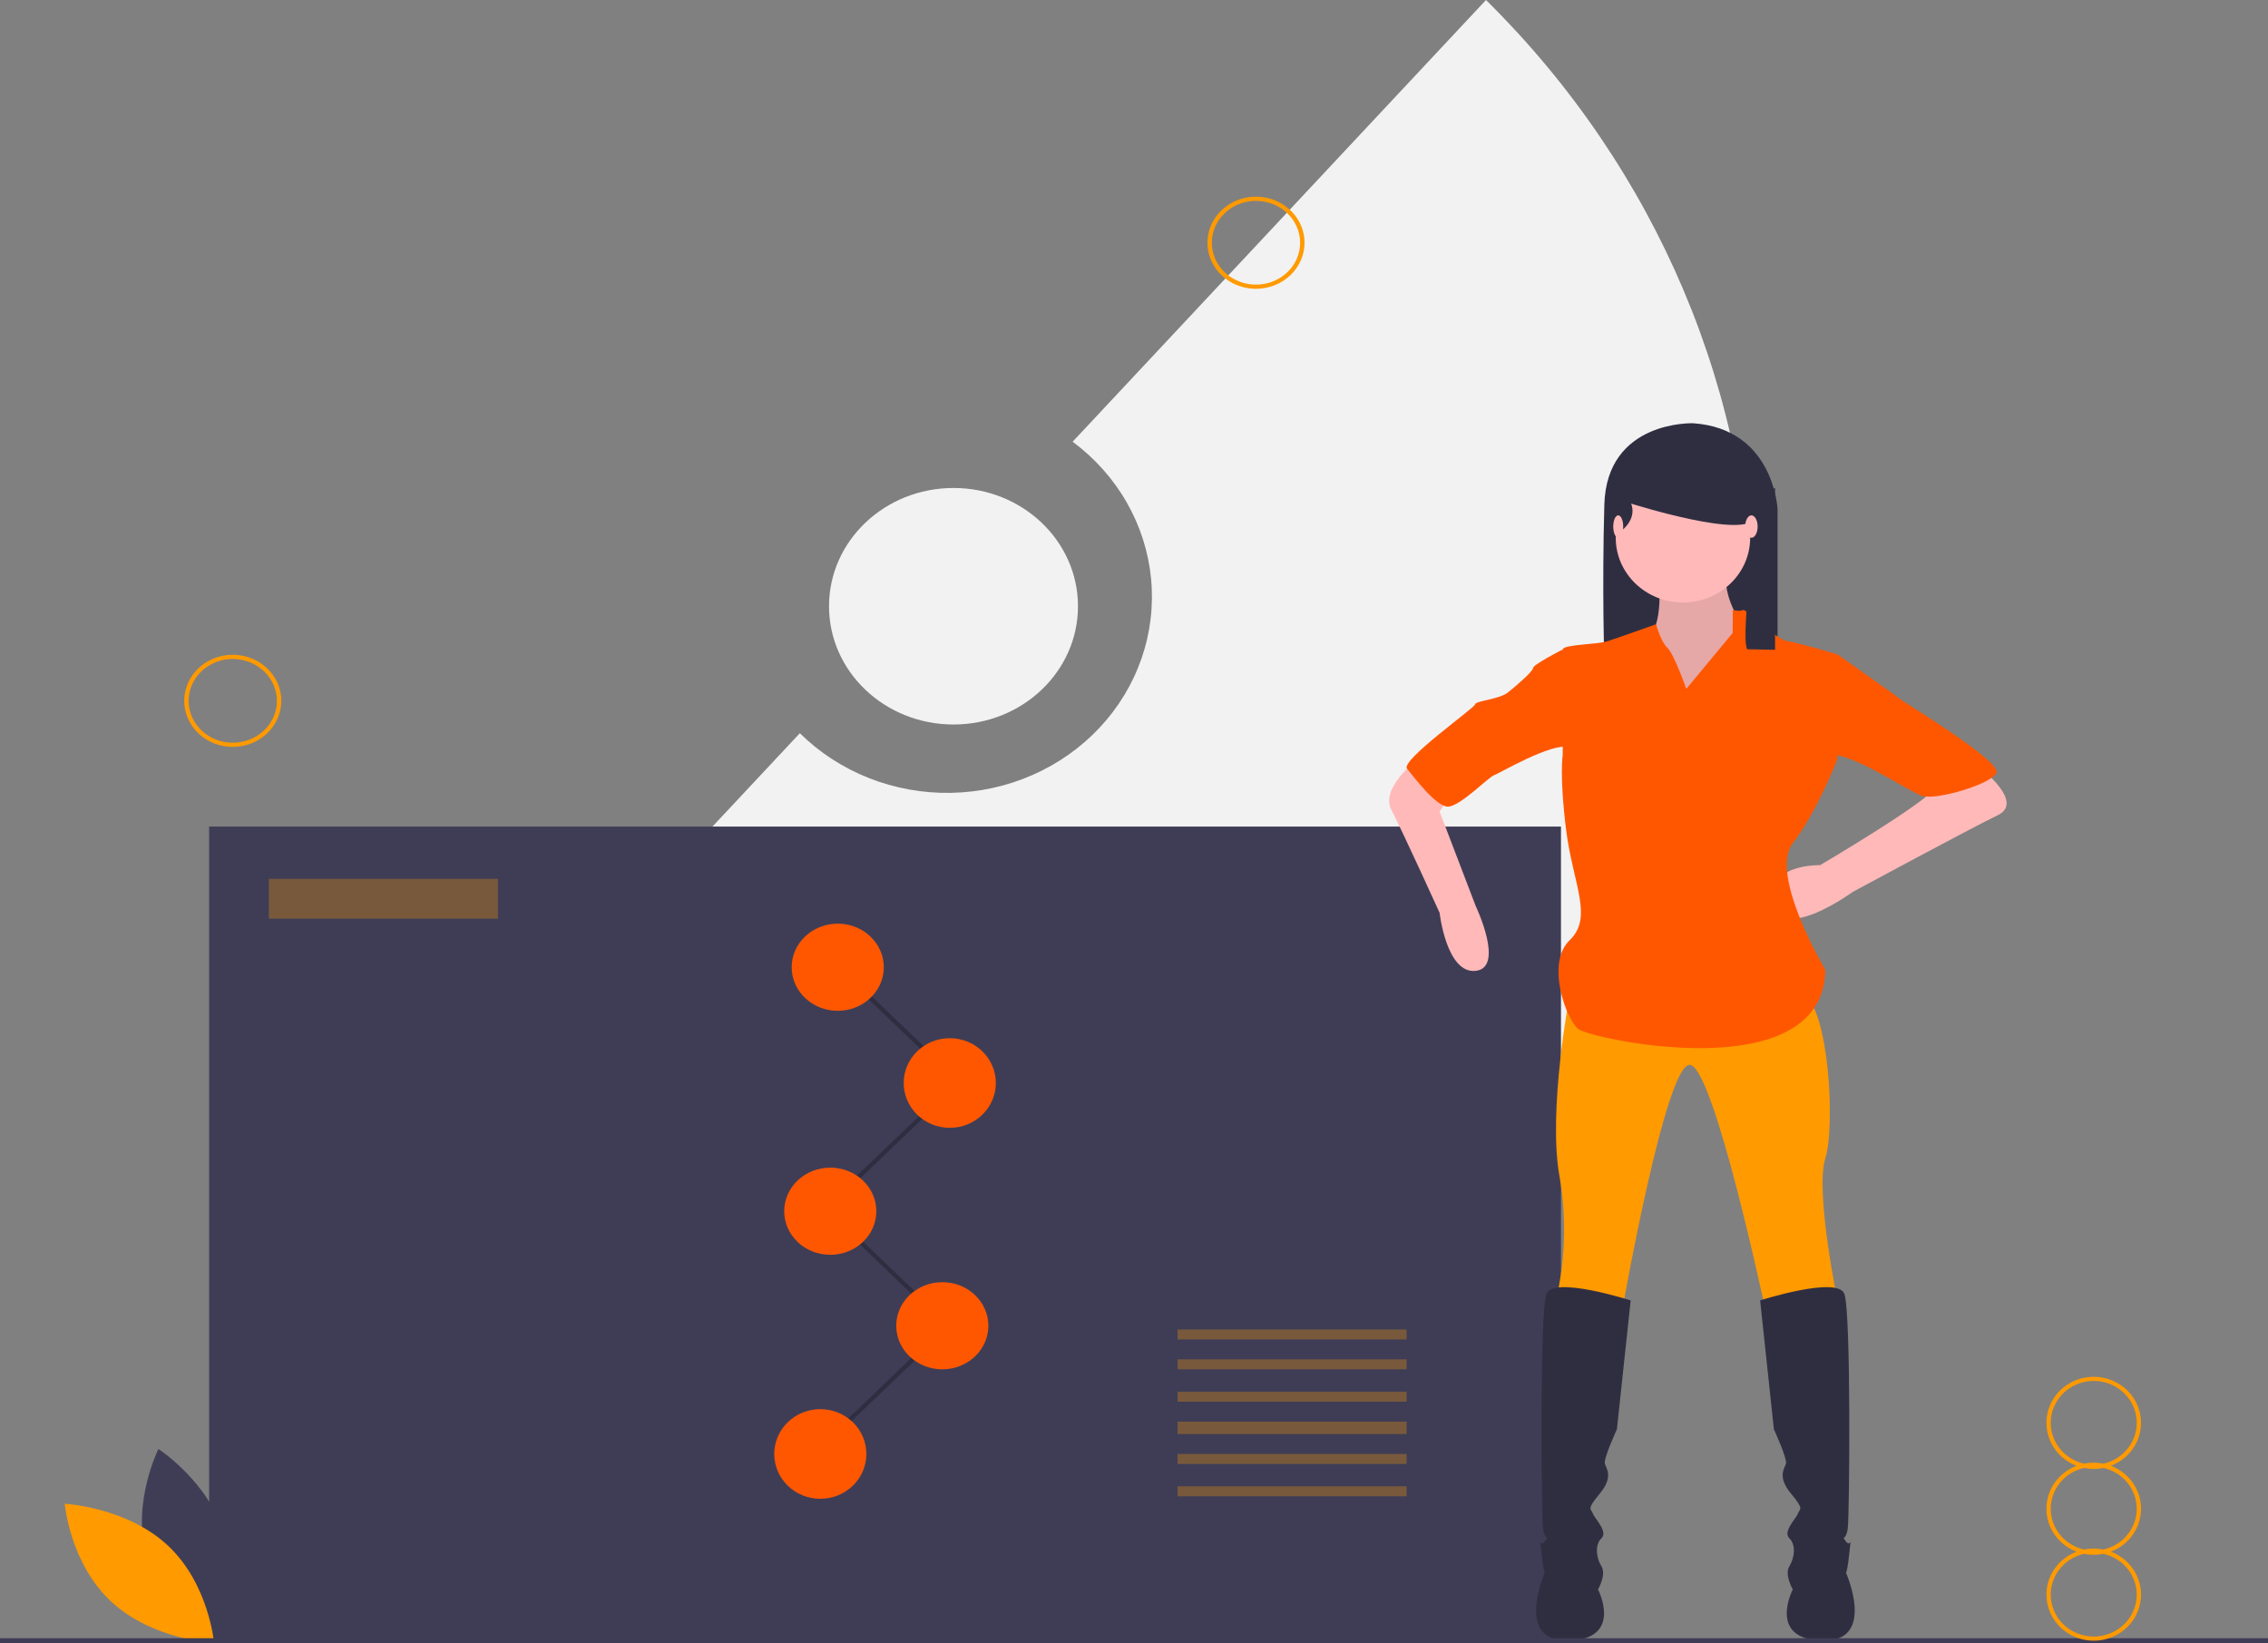 <svg viewBox="0 0 911 660" fill="none" xmlns="http://www.w3.org/2000/svg">
<rect x="0" y="0" width="911" height="660" fill="#808080" stroke="none"/>
<g id="results">
<path id="Vector" d="M596.89 0L430.853 177.416C439.78 184.046 447.185 192.366 452.608 201.856C458.031 211.346 461.354 221.803 462.372 232.576C463.39 243.35 462.079 254.208 458.523 264.475C454.967 274.743 449.24 284.199 441.701 292.256C434.161 300.312 424.969 306.796 414.698 311.304C404.427 315.811 393.296 318.246 382 318.457C370.703 318.667 359.482 316.648 349.036 312.526C338.589 308.404 329.141 302.267 321.28 294.497L90 541.627C156.682 591.242 238.759 618.12 323.211 618C533.515 618 704 454.783 704 253.445C704.127 158.834 665.7 67.908 596.89 0V0Z" fill="#F2F2F2"/>
<path id="Vector_2" d="M383 291C410.614 291 433 269.734 433 243.5C433 217.266 410.614 196 383 196C355.386 196 333 217.266 333 243.5C333 269.734 355.386 291 383 291Z" fill="#F2F2F2"/>
<path id="Vector_3" d="M627 332H84V659H627V332Z" fill="#3F3D56"/>
<path id="Vector_4" d="M680.149 170.007C680.149 170.007 645.358 168.662 644.418 202.752C643.478 236.843 644.418 266 644.418 266H714V204.547C714 204.547 712.59 172.25 680.149 170.007Z" fill="#2F2E41"/>
<path id="Vector_5" d="M666.358 230.862C666.358 230.862 668.44 253.457 661.499 255.45C654.559 257.444 664.275 286.019 664.275 286.019L692.037 292L708 261.431L701.06 252.792C701.06 252.792 689.261 237.508 694.813 226.875C700.366 216.242 666.358 230.862 666.358 230.862Z" fill="#FFB9B9"/>
<path id="Vector_6" opacity="0.1" d="M666.358 230.862C666.358 230.862 668.44 253.457 661.499 255.45C654.559 257.444 664.275 286.019 664.275 286.019L692.037 292L708 261.431L701.06 252.792C701.06 252.792 689.261 237.508 694.813 226.875C700.366 216.242 666.358 230.862 666.358 230.862Z" fill="black"/>
<path id="Vector_7" d="M676 242C690.912 242 703 230.359 703 216C703 201.641 690.912 190 676 190C661.088 190 649 201.641 649 216C649 230.359 661.088 242 676 242Z" fill="#FFB9B9"/>
<path id="Vector_8" d="M570.643 304C570.643 304 554.044 315.993 558.885 325.32C563.726 334.648 578.25 366.629 578.25 366.629C578.25 366.629 581.017 391.28 592.774 389.948C604.532 388.615 592.774 363.964 592.774 363.964L578.25 325.987L583.092 318.658L570.643 304Z" fill="#FFB9B9"/>
<path id="Vector_9" d="M794.861 308C794.861 308 813.579 322.06 802.487 327.416C791.395 332.772 744.256 358.213 744.256 358.213C744.256 358.213 715.834 378.968 712.368 362.9C708.902 346.831 731.085 347.501 731.085 347.501C731.085 347.501 775.451 321.39 777.531 316.034C779.61 310.678 794.861 308 794.861 308Z" fill="#FFB9B9"/>
<path id="Vector_10" d="M630.558 399.345C630.558 399.345 621.604 446.181 626.426 472.568C629.264 488.992 628.796 505.786 625.048 522.042L651.909 524.681C651.909 524.681 669.127 427.051 678.769 427.711C688.411 428.37 709.073 526 709.073 526L738 522.042C738 522.042 729.047 478.505 733.179 465.311C737.311 452.118 734.556 404.623 724.225 399.345C713.894 394.068 630.558 399.345 630.558 399.345Z" fill="#FF9A00"/>
<path id="Vector_11" d="M655 522.328C655 522.328 623.934 512.377 621.173 519.674C618.412 526.972 619.102 608.57 619.792 613.877C620.483 619.184 622.554 616.531 620.483 619.184C618.412 621.838 618.412 615.867 619.102 623.165C619.792 630.462 620.483 631.789 620.483 631.789C620.483 631.789 608.057 659.652 630.148 658.988C652.239 658.325 641.883 638.423 641.883 638.423C641.883 638.423 645.335 632.452 643.264 629.135C641.193 625.818 640.503 620.511 643.264 617.857C646.026 615.204 640.503 609.897 639.812 607.906C639.122 605.916 637.051 606.58 642.574 599.946C648.097 593.312 645.335 589.995 644.645 588.004C643.954 586.014 649.477 574.073 649.477 574.073L655 522.328Z" fill="#2F2E41"/>
<path id="Vector_12" d="M707 522.328C707 522.328 738.065 512.377 740.827 519.674C743.588 526.972 742.898 608.57 742.208 613.877C741.517 619.184 739.446 616.531 741.517 619.184C743.588 621.838 743.588 615.867 742.898 623.165C742.208 630.462 741.517 631.789 741.517 631.789C741.517 631.789 753.943 659.652 731.852 658.988C709.761 658.325 720.117 638.423 720.117 638.423C720.117 638.423 716.665 632.452 718.736 629.135C720.807 625.818 721.497 620.511 718.736 617.858C715.974 615.204 721.497 609.897 722.188 607.907C722.878 605.916 724.949 606.58 719.426 599.946C713.903 593.312 716.665 589.995 717.355 588.004C718.045 586.014 712.523 574.073 712.523 574.073L707 522.328Z" fill="#2F2E41"/>
<path id="Vector_13" d="M677.341 276.702C677.341 276.702 672.516 262.843 669.759 260.204C667.001 257.564 665.212 250.733 665.212 250.733C665.212 250.733 649.769 256.244 645.633 257.564C641.497 258.884 627.711 258.884 627.711 260.864V303.099C627.711 303.099 626.332 311.678 629.09 333.456C631.847 355.234 640.118 368.433 630.468 377.672C620.818 386.911 629.09 409.349 633.915 413.308C638.74 417.268 732.486 437.726 733.175 389.551C733.175 389.551 710.428 351.275 720.078 338.736C729.728 326.197 738 305.079 738 305.079V262.843C738 262.843 722.835 258.224 718.01 257.564C713.185 256.904 701.467 244.365 700.088 245.025C698.71 245.685 696.045 245 696.045 245L695.952 254.264L677.341 276.702Z" fill="#FF5700"/>
<path id="Vector_14" d="M637 264.316L627.423 261C627.423 261 615.795 266.968 615.795 268.295C615.795 269.621 608.954 275.589 605.534 278.242C602.114 280.895 592.537 281.558 592.537 282.884C592.537 284.211 562.44 305.432 565.176 308.747C567.912 312.063 576.805 324 581.593 324C586.381 324 598.01 312.063 600.062 311.4C602.114 310.737 623.319 298.137 630.16 300.126C637 302.116 637 264.316 637 264.316Z" fill="#FF5700"/>
<path id="Vector_15" d="M725.012 265.634L738.296 263C738.296 263 763.466 280.782 764.165 281.441C764.864 282.099 804.016 305.809 801.919 310.419C799.821 315.03 777.448 321.616 771.855 319.64C766.262 317.664 742.491 301.199 733.402 303.175C724.313 305.151 725.012 265.634 725.012 265.634Z" fill="#FF5700"/>
<path id="Vector_16" d="M704.785 207.695C708.072 194.474 706.728 190.962 706.728 190.962L664.655 181L650 194.584V208.62L651.479 213C651.479 213 657.564 208.62 655.2 202.281C655.2 202.281 702.422 217.204 704.785 207.695Z" fill="#2F2E41"/>
<path id="Vector_17" d="M705.318 199.896L701 204.01C707.81 204.084 698.74 252.881 701.75 260.772L713 261V196L705.318 199.896Z" fill="#2F2E41"/>
<path id="Vector_18" d="M650 216C651.105 216 652 213.985 652 211.5C652 209.015 651.105 207 650 207C648.895 207 648 209.015 648 211.5C648 213.985 648.895 216 650 216Z" fill="#FFB9B9"/>
<path id="Vector_19" d="M703.5 216C704.881 216 706 213.985 706 211.5C706 209.015 704.881 207 703.5 207C702.119 207 701 209.015 701 211.5C701 213.985 702.119 216 703.5 216Z" fill="#FFB9B9"/>
<path id="Vector_20" d="M327.245 585L326 583.808L379.511 532.549L332.161 487.192L333.406 486L382 532.549L327.245 585Z" fill="#2F2E41"/>
<path id="Vector_21" d="M378.5 550C388.717 550 397 542.165 397 532.5C397 522.835 388.717 515 378.5 515C368.283 515 360 522.835 360 532.5C360 542.165 368.283 550 378.5 550Z" fill="#FF5700"/>
<path id="Vector_22" d="M329.5 602C339.717 602 348 593.941 348 584C348 574.059 339.717 566 329.5 566C319.283 566 311 574.059 311 584C311 593.941 319.283 602 329.5 602Z" fill="#FF5700"/>
<path id="Vector_23" d="M331.245 487L330 485.808L383.511 434.549L336.161 389.192L337.406 388L386 434.549L331.245 487Z" fill="#2F2E41"/>
<path id="Vector_24" d="M336.5 406C346.717 406 355 398.165 355 388.5C355 378.835 346.717 371 336.5 371C326.283 371 318 378.835 318 388.5C318 398.165 326.283 406 336.5 406Z" fill="#FF5700"/>
<path id="Vector_25" d="M381.5 453C391.717 453 400 444.941 400 435C400 425.059 391.717 417 381.5 417C371.283 417 363 425.059 363 435C363 444.941 371.283 453 381.5 453Z" fill="#FF5700"/>
<path id="Vector_26" d="M333.5 504C343.717 504 352 496.165 352 486.5C352 476.835 343.717 469 333.5 469C323.283 469 315 476.835 315 486.5C315 496.165 323.283 504 333.5 504Z" fill="#FF5700"/>
<path id="Vector_27" opacity="0.3" d="M200 353H108V369H200V353Z" fill="#FF9A00"/>
<path id="Vector_28" opacity="0.3" d="M565 534H473V538H565V534Z" fill="#FF9A00"/>
<path id="Vector_29" opacity="0.3" d="M565 546H473V550H565V546Z" fill="#FF9A00"/>
<path id="Vector_30" opacity="0.3" d="M565 559H473V563H565V559Z" fill="#FF9A00"/>
<path id="Vector_31" opacity="0.3" d="M565 571H473V576H565V571Z" fill="#FF9A00"/>
<path id="Vector_32" opacity="0.3" d="M565 584H473V588H565V584Z" fill="#FF9A00"/>
<path id="Vector_33" opacity="0.3" d="M565 597H473V601H565V597Z" fill="#FF9A00"/>
<path id="Vector_34" d="M58.812 625.121C64.812 646.66 85.364 660 85.364 660C85.364 660 96.188 638.418 90.188 616.879C84.188 595.34 63.636 582 63.636 582C63.636 582 52.812 603.582 58.812 625.121Z" fill="#3F3D56"/>
<path id="Vector_35" d="M67.408 620.764C83.976 636.228 86 660 86 660C86 660 61.161 658.7 44.592 643.236C28.024 627.772 26 604 26 604C26 604 50.839 605.3 67.408 620.764Z" fill="#FF9A00"/>
<path id="Vector_36" d="M911 658H0V660H911V658Z" fill="#3F3D56"/>
<path id="Vector_37" d="M860 606C859.995 602.272 858.836 598.632 856.674 595.556C854.513 592.479 851.448 590.109 847.882 588.756C852.013 587.192 855.453 584.271 857.606 580.499C859.76 576.726 860.491 572.339 859.675 568.096C858.858 563.854 856.544 560.022 853.134 557.266C849.724 554.509 845.432 553 841 553C836.568 553 832.276 554.509 828.866 557.266C825.456 560.022 823.142 563.854 822.325 568.096C821.509 572.339 822.24 576.726 824.394 580.499C826.547 584.271 829.987 587.192 834.118 588.756C830.549 590.105 827.482 592.474 825.32 595.552C823.157 598.629 822 602.271 822 606C822 609.729 823.157 613.371 825.32 616.448C827.482 619.526 830.549 621.895 834.118 623.244C829.987 624.808 826.547 627.729 824.394 631.501C822.24 635.274 821.509 639.661 822.325 643.904C823.142 648.146 825.456 651.978 828.866 654.734C832.276 657.491 836.568 659 841 659C845.432 659 849.724 657.491 853.134 654.734C856.544 651.978 858.858 648.146 859.675 643.904C860.491 639.661 859.76 635.274 857.606 631.501C855.453 627.729 852.013 624.808 847.882 623.244C851.448 621.891 854.513 619.521 856.674 616.444C858.836 613.368 859.995 609.728 860 606ZM823.727 571.511C823.725 568.346 824.639 565.244 826.364 562.563C828.09 559.881 830.558 557.727 833.483 556.35C836.409 554.972 839.674 554.427 842.904 554.776C846.134 555.125 849.197 556.354 851.742 558.322C854.287 560.291 856.21 562.919 857.29 565.904C858.371 568.889 858.564 572.11 857.85 575.198C857.135 578.285 855.54 581.114 853.249 583.359C850.958 585.603 848.063 587.173 844.898 587.887C842.327 587.363 839.673 587.363 837.102 587.887C833.304 587.027 829.915 584.941 827.487 581.968C825.059 578.995 823.734 575.31 823.727 571.511V571.511ZM858.273 640.489C858.275 643.654 857.361 646.756 855.636 649.437C853.91 652.119 851.442 654.273 848.517 655.65C845.591 657.028 842.326 657.573 839.096 657.224C835.866 656.875 832.803 655.646 830.258 653.678C827.713 651.709 825.79 649.081 824.71 646.096C823.629 643.111 823.436 639.89 824.15 636.802C824.865 633.715 826.46 630.886 828.751 628.641C831.042 626.397 833.937 624.827 837.102 624.113C839.673 624.637 842.327 624.637 844.898 624.113C848.696 624.973 852.085 627.059 854.513 630.032C856.941 633.005 858.266 636.69 858.273 640.489V640.489ZM844.898 622.376C842.327 621.852 839.673 621.852 837.102 622.376C833.301 621.521 829.908 619.437 827.479 616.463C825.05 613.489 823.727 609.8 823.727 606C823.727 602.2 825.05 598.511 827.479 595.537C829.908 592.563 833.301 590.479 837.102 589.624C839.673 590.148 842.327 590.148 844.898 589.624C848.699 590.479 852.092 592.563 854.521 595.537C856.95 598.511 858.273 602.2 858.273 606C858.273 609.8 856.95 613.489 854.521 616.463C852.092 619.437 848.699 621.521 844.898 622.376V622.376Z" fill="#FF9A00"/>
<path id="Vector_38" d="M93.5 300C89.643 300 85.873 298.915 82.666 296.882C79.46 294.849 76.96 291.96 75.484 288.58C74.008 285.199 73.622 281.479 74.375 277.891C75.127 274.302 76.984 271.006 79.711 268.419C82.439 265.831 85.913 264.069 89.696 263.355C93.478 262.642 97.399 263.008 100.962 264.408C104.525 265.808 107.571 268.18 109.714 271.222C111.856 274.264 113 277.841 113 281.5C112.994 286.405 110.938 291.107 107.282 294.575C103.626 298.044 98.67 299.994 93.5 300V300ZM93.5 264.682C89.994 264.682 86.567 265.668 83.651 267.516C80.736 269.364 78.464 271.991 77.122 275.064C75.78 278.137 75.429 281.519 76.113 284.781C76.797 288.043 78.486 291.04 80.965 293.392C83.444 295.744 86.603 297.346 90.042 297.995C93.48 298.644 97.045 298.311 100.284 297.038C103.523 295.765 106.292 293.609 108.24 290.844C110.188 288.078 111.227 284.826 111.227 281.5C111.222 277.041 109.353 272.766 106.029 269.613C102.706 266.46 98.2 264.687 93.5 264.682V264.682Z" fill="#FF9A00"/>
<path id="Vector_39" d="M504.5 116C500.643 116 496.873 114.915 493.666 112.882C490.46 110.849 487.96 107.96 486.484 104.58C485.008 101.199 484.622 97.48 485.375 93.891C486.127 90.302 487.984 87.006 490.711 84.418C493.439 81.831 496.913 80.069 500.696 79.356C504.478 78.642 508.399 79.008 511.962 80.408C515.525 81.808 518.571 84.18 520.714 87.222C522.856 90.264 524 93.841 524 97.5C523.994 102.405 521.938 107.107 518.282 110.575C514.626 114.044 509.67 115.994 504.5 116V116ZM504.5 80.682C500.994 80.682 497.567 81.668 494.651 83.516C491.736 85.364 489.464 87.991 488.122 91.064C486.78 94.137 486.429 97.519 487.113 100.781C487.797 104.043 489.486 107.04 491.965 109.392C494.444 111.744 497.603 113.346 501.042 113.995C504.48 114.644 508.045 114.311 511.284 113.038C514.523 111.765 517.292 109.609 519.24 106.844C521.188 104.078 522.227 100.826 522.227 97.5C522.222 93.041 520.353 88.766 517.029 85.613C513.706 82.46 509.2 80.687 504.5 80.682V80.682Z" fill="#FF9A00"/>
</g>
</svg>
